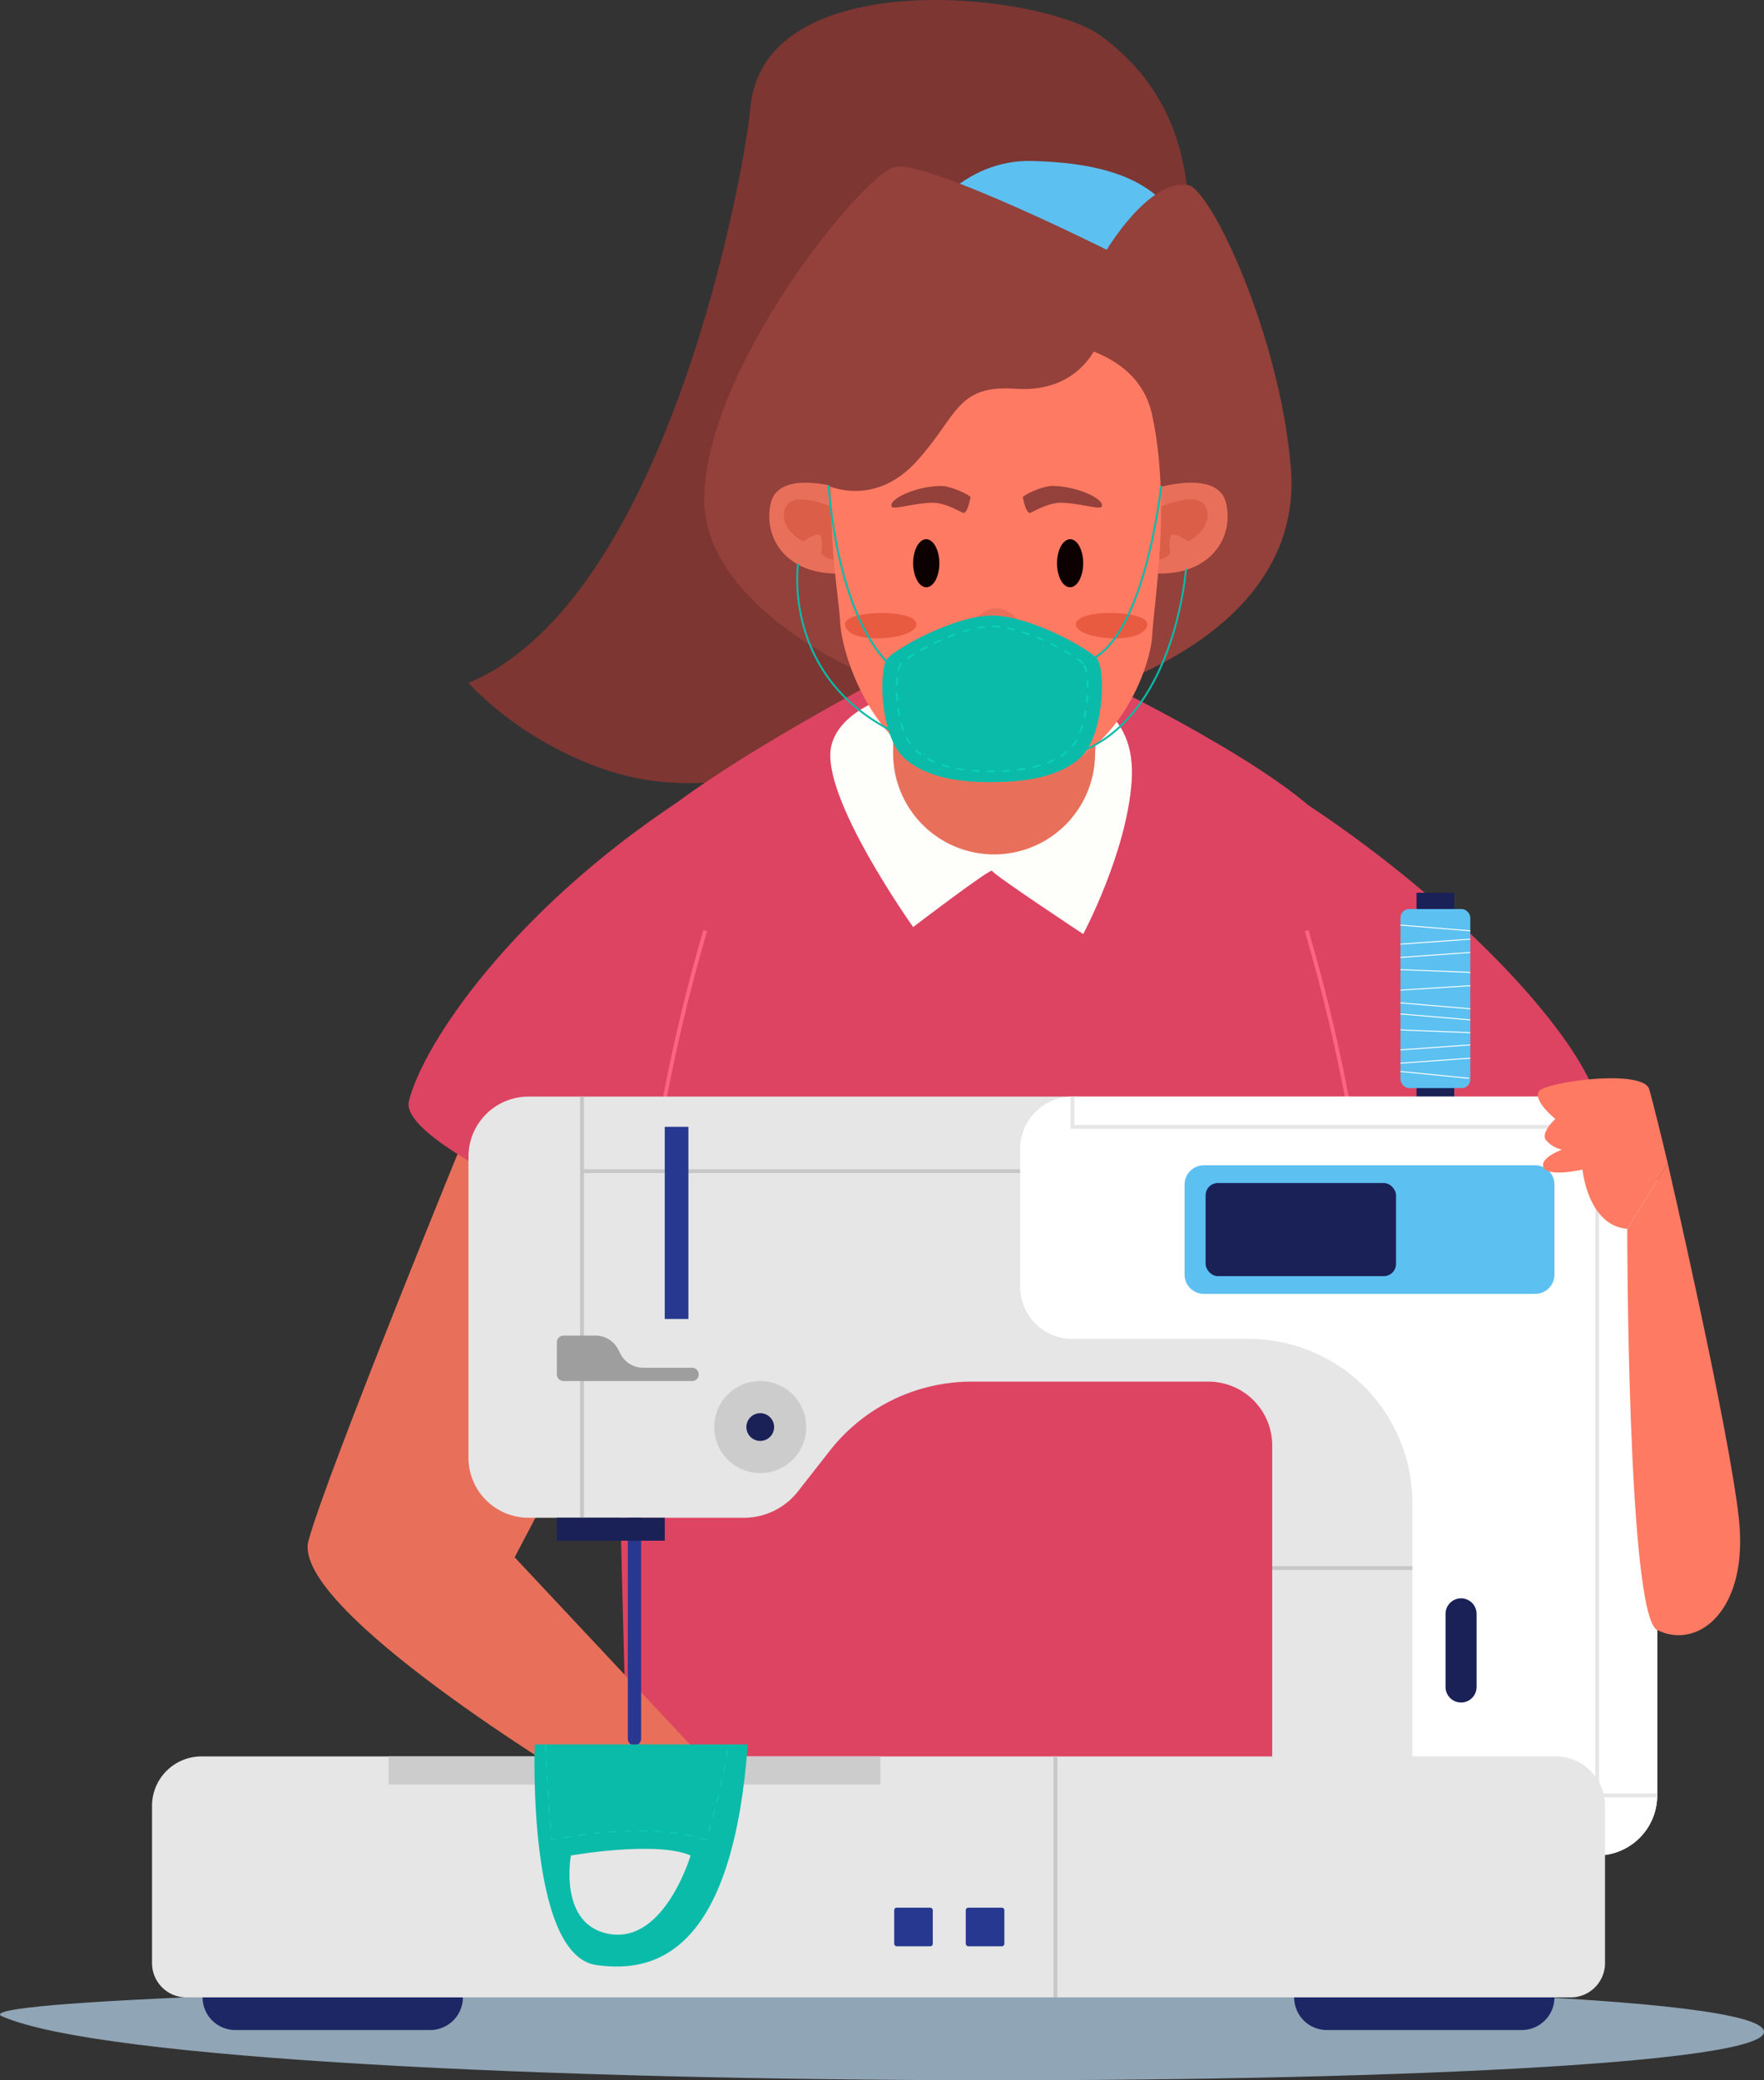 <svg xmlns="http://www.w3.org/2000/svg" width="460.789" height="543.245" viewBox="0 0 460.789 543.245">
  <rect x="0" y="0" width="460.789" height="543.245" fill="#333333" stroke="none"/>
  <g id="Grupo_13297" data-name="Grupo 13297" transform="translate(521.524 48.797)">
    <g id="Grupo_13291" data-name="Grupo 13291" transform="translate(-441.166 -48.797)">
      <path id="Trazado_19696" data-name="Trazado 19696" d="M-290.321-39.36c-15.317-11.339-88.456-19.528-91.7,18.9-1.235,14.623-21.086,127.877-73.618,150.028,11.872,12.639,30.82,23.231,48.008,25.521,46.617,6.216,119.978-34.091,132.576-94.565C-267.891,26.128-256.88-14.606-290.321-39.36Z" transform="translate(497.65 48.797)" fill="#7d3632"/>
      <path id="Trazado_19697" data-name="Trazado 19697" d="M-342.777,125.5l100.909,128.252,19.281-30.471c2.786,2.975-39.145-100.828-56.152-128.457Z" transform="translate(594.406 171.924)" fill="#e8705a"/>
      <path id="Trazado_19698" data-name="Trazado 19698" d="M-336.721,64.377c42.419,28.162,71.67,61.841,75.561,77.346,3.365,13.413-77.411,43.953-77.411,43.953Z" transform="translate(598.012 145.821)" fill="#dd4462"/>
      <path id="Trazado_19699" data-name="Trazado 19699" d="M-429.6,399h192.5S-242.142,100.382-245.57,89.2c-4.37-14.253-59.753-41.106-59.753-41.106l-62.084-.854S-426.413,78.328-432.6,92C-439.774,107.865-429.6,399-429.6,399Z" transform="translate(515.206 131.125)" fill="#dd4462"/>
      <path id="Trazado_19700" data-name="Trazado 19700" d="M-436.246,109.7s-36.931,90.12-41.789,107.96,71.451,63.687,71.451,63.687l30.458-8.053L-424.179,222l48.086-91.483Z" transform="translate(478.258 184.677)" fill="#e8705a"/>
      <path id="Trazado_19701" data-name="Trazado 19701" d="M-394.048,64.079c-42.419,28.162-66.027,62.394-69.918,77.9-3.365,13.413,77.411,43.953,77.411,43.953Z" transform="translate(490.423 145.565)" fill="#dd4462"/>
      <path id="Trazado_19702" data-name="Trazado 19702" d="M-414.6,82.058a460.975,460.975,0,0,0-16.755,87.566" transform="translate(518.468 160.979)" fill="none" stroke="#ff6381" stroke-miterlimit="10" stroke-width="1"/>
      <path id="Trazado_19703" data-name="Trazado 19703" d="M-337.759,82.058A461.064,461.064,0,0,1-321,169.624" transform="translate(598.708 160.979)" fill="none" stroke="#ff6381" stroke-miterlimit="10" stroke-width="1"/>
      <path id="Trazado_19704" data-name="Trazado 19704" d="M-395.419.606s11.161-27.347,35.383-26.764c31.92.767,38.071,12.827,42.644,25.869Z" transform="translate(549.276 68.197)" fill="#5cc0f1"/>
      <path id="Trazado_19705" data-name="Trazado 19705" d="M-384.211,105.436s-38.283-16.97-38.262-43.909c.024-33.9,41.449-85.094,49.846-86.827s55.29,21.675,55.29,21.675,11.051-18.627,21.262-16.894c5.9,1,24.058,39.262,26.857,74.119,1.9,23.7-13.831,44.035-46.982,56.752C-316.2,110.352-364.486,130.673-384.211,105.436Z" transform="translate(526.083 68.862)" fill="#94403b"/>
      <path id="Trazado_19706" data-name="Trazado 19706" d="M-362.473,46.216s-38.24,1.893-42.02,18.358c-3,13.049,21.389,47.268,21.389,47.268s20.455-15.6,20.631-14.686,23.79,16.521,23.79,16.521S-327.42,92.611-326.043,74-337.852,48.109-362.473,46.216Z" transform="translate(541.279 130.251)" fill="#fefffa"/>
      <path id="Trazado_19707" data-name="Trazado 19707" d="M-341.525,31.285l-1.646,48.9a26.379,26.379,0,0,1-26.363,25.49h0a26.378,26.378,0,0,1-26.379-26.377V31.285Z" transform="translate(548.854 117.451)" fill="#e8705a"/>
      <path id="Trazado_19708" data-name="Trazado 19708" d="M-360.592,21.394s19.208-6.928,21.413,3.148-5.668,20.154-21.413,17.949Z" transform="translate(579.133 106.98)" fill="#e8705a"/>
      <path id="Trazado_19709" data-name="Trazado 19709" d="M-356,23.14s10.013-4.413,11.541.849-4.8,8.434-4.8,8.434-3.861-2.663-4.539-1.475-.171,4.751-.171,4.751-4.411,3.822-5.771-.8S-360.536,24.56-356,23.14Z" transform="translate(579.312 108.983)" fill="#db5f48"/>
      <path id="Trazado_19710" data-name="Trazado 19710" d="M-391.556,21.394s-19.208-6.928-21.413,3.148S-407.3,44.7-391.556,42.491Z" transform="translate(533.918 106.98)" fill="#e8705a"/>
      <path id="Trazado_19711" data-name="Trazado 19711" d="M-399.5,23.14s-10.013-4.413-11.539.849,4.794,8.434,4.794,8.434,3.861-2.663,4.539-1.475.171,4.751.171,4.751,4.413,3.822,5.771-.8S-394.962,24.56-399.5,23.14Z" transform="translate(535.681 108.983)" fill="#db5f48"/>
      <path id="Trazado_19712" data-name="Trazado 19712" d="M-320.827,18.67c-5.039-23.092-40.725-19.734-40.725-19.734S-397.24-4.422-402.279,18.67s-.4,46.2.017,54.6,10.059,41.412,40.71,41.412,40.361-29.932,40.781-38.329S-315.788,41.761-320.827,18.67Z" transform="translate(541.397 89.572)" fill="#fe7a63"/>
      <path id="Trazado_19713" data-name="Trazado 19713" d="M-384.529,39.772s5.572-6.8,11.541,0C-372.988,39.772-378.56,44.51-384.529,39.772Z" transform="translate(558.612 122.134)" fill="#e8705a"/>
      <path id="Trazado_19714" data-name="Trazado 19714" d="M-396.039,24.966c-1.105-1.789,5.748-5.23,12.5-5.44,3.044-.093,8.232,2.582,8.072,3s-.741,4.045-1.848,4.045c-.481,0-4.454-2.628-7.962-2.65C-389.846,23.893-395.5,25.833-396.039,24.966Z" transform="translate(548.644 107.368)" fill="#94403b"/>
      <path id="Trazado_19715" data-name="Trazado 19715" d="M-357.108,24.966c1.107-1.789-5.746-5.23-12.494-5.44-3.044-.093-8.232,2.582-8.074,3s.741,4.045,1.85,4.045c.481,0,4.454-2.628,7.962-2.65C-363.3,23.893-357.644,25.833-357.108,24.966Z" transform="translate(564.485 107.368)" fill="#94403b"/>
      <path id="Trazado_19716" data-name="Trazado 19716" d="M-400.6,49.311s11.918,5.592,22.826-6.281,10.319-20.187,26.017-19.088,24.063-10.1,24.063-24.156c0,0-39.1-23.881-59.573-11.393S-419.376,24.947-400.6,49.311Z" transform="translate(536.722 77.581)" fill="#94403b"/>
      <g id="Grupo_13284" data-name="Grupo 13284" transform="translate(195.756 140.813)">
        <g id="Grupo_13283" data-name="Grupo 13283" transform="translate(0 0)">
          <g id="Grupo_13282" data-name="Grupo 13282">
            <g id="Grupo_13281" data-name="Grupo 13281">
              <g id="Grupo_13280" data-name="Grupo 13280">
                <path id="Trazado_19717" data-name="Trazado 19717" d="M-372.86,33.284c-.009,3.464,1.516,6.278,3.4,6.281s3.429-2.8,3.436-6.265-1.514-6.278-3.4-6.281S-372.851,29.818-372.86,33.284Z" transform="translate(372.86 -27.019)" fill="#0d0000"/>
              </g>
            </g>
          </g>
        </g>
      </g>
      <path id="Trazado_19718" data-name="Trazado 19718" d="M-351.572,40.314c.191-3.672-18.488-4.123-18.636,0S-351.871,46.022-351.572,40.314Z" transform="translate(570.888 122.684)" fill="#e85b41"/>
      <g id="Grupo_13289" data-name="Grupo 13289" transform="translate(158.175 140.813)">
        <g id="Grupo_13288" data-name="Grupo 13288" transform="translate(0 0)">
          <g id="Grupo_13287" data-name="Grupo 13287">
            <g id="Grupo_13286" data-name="Grupo 13286">
              <g id="Grupo_13285" data-name="Grupo 13285">
                <path id="Trazado_19719" data-name="Trazado 19719" d="M-386.252,33.284c.007,3.464-1.516,6.278-3.406,6.281s-3.427-2.8-3.436-6.265,1.516-6.278,3.4-6.281S-386.261,29.818-386.252,33.284Z" transform="translate(393.094 -27.019)" fill="#0d0000"/>
              </g>
            </g>
          </g>
        </g>
      </g>
      <path id="Trazado_19720" data-name="Trazado 19720" d="M-402.668,40.314c-.191-3.672,18.488-4.123,18.636,0S-402.369,46.022-402.668,40.314Z" transform="translate(543.06 122.684)" fill="#e85b41"/>
      <path id="Trazado_19721" data-name="Trazado 19721" d="M-388.723,49.351a43.524,43.524,0,0,0,25.023.366" transform="translate(555.017 132.939)" fill="none" stroke="#0d0000" stroke-miterlimit="10" stroke-width="0.481"/>
      <path id="Trazado_19722" data-name="Trazado 19722" d="M-383.844,54.934c-.4-1.995,11.242-2.331,10.678-.505S-383.371,57.295-383.844,54.934Z" transform="translate(559.191 136.266)" fill="#e8705a"/>
      <g id="Grupo_13290" data-name="Grupo 13290" transform="translate(127.881 126.892)">
        <path id="Trazado_19723" data-name="Trazado 19723" d="M-341.408,48.942c-2.37-2.669-17.21-11.008-27.169-11.188v-.017c-.054,0-.111.007-.165.009s-.113-.009-.165-.009v.017c-9.961.18-24.8,8.519-27.171,11.188-2.4,2.7-2,20.248,4.339,26.006s16.43,6.324,22.661,6.324,16.992-.565,23.331-6.324S-339.013,51.641-341.408,48.942Z" transform="translate(419.667 -3.91)" fill="#0abba9"/>
        <path id="Trazado_19724" data-name="Trazado 19724" d="M-404.967,19.524s1.777,34.733,17.368,48.095" transform="translate(413.209 -19.524)" fill="none" stroke="#0abba9" stroke-linecap="round" stroke-linejoin="round" stroke-width="0.5"/>
        <path id="Trazado_19725" data-name="Trazado 19725" d="M-409.192,30.578s-4.214,29.032,24.847,43.61" transform="translate(409.405 -10.047)" fill="none" stroke="#0abba9" stroke-linecap="round" stroke-linejoin="round" stroke-width="0.5"/>
        <path id="Trazado_19726" data-name="Trazado 19726" d="M-348.853,19.641s-4.354,41.871-20.324,45.922" transform="translate(443.892 -19.424)" fill="none" stroke="#0abba9" stroke-linecap="round" stroke-miterlimit="10" stroke-width="0.5"/>
        <path id="Trazado_19727" data-name="Trazado 19727" d="M-342.877,31.285s-2.611,36.052-25.677,46.776" transform="translate(444.426 -9.441)" fill="none" stroke="#0abba9" stroke-linecap="round" stroke-miterlimit="10" stroke-width="0.5"/>
        <path id="Trazado_19728" data-name="Trazado 19728" d="M-346.7,49.009c-2.062-2.322-14.966-9.574-23.627-9.73v-.013c-.046,0-.1.006-.143.006s-.1-.006-.145-.006v.013c-8.661.156-21.565,7.409-23.625,9.73-2.084,2.346-1.742,17.607,3.772,22.615s14.286,5.5,19.7,5.5,14.777-.49,20.291-5.5S-344.618,51.355-346.7,49.009Z" transform="translate(421.395 -2.599)" fill="none" stroke="#0bcfbb" stroke-miterlimit="10" stroke-width="0.5" stroke-dasharray="2 2"/>
      </g>
    </g>
    <path id="Trazado_19729" data-name="Trazado 19729" d="M-520.969,238.549c-18.709-8.191,442.031-14.857,459.7,2.977S-469.135,261.239-520.969,238.549Z" transform="translate(0 239.211)" fill="#90a5b5"/>
    <g id="Grupo_13296" data-name="Grupo 13296" transform="translate(-481.813 184.343)">
      <g id="Grupo_13294" data-name="Grupo 13294">
        <rect id="Rectángulo_3166" data-name="Rectángulo 3166" width="9.842" height="55.26" transform="translate(330.318)" fill="#192157"/>
        <g id="Grupo_13293" data-name="Grupo 13293" transform="translate(0 53.23)">
          <path id="Trazado_19730" data-name="Trazado 19730" d="M-433.554,244.5h-50.957a8.547,8.547,0,0,1-8.521-8.521h0a8.548,8.548,0,0,1,8.521-8.523h50.957a8.547,8.547,0,0,1,8.521,8.523h0A8.546,8.546,0,0,1-433.554,244.5Z" transform="translate(506.239 -0.741)" fill="#1d2766"/>
          <path id="Trazado_19731" data-name="Trazado 19731" d="M-280.034,244.5h-50.955a8.548,8.548,0,0,1-8.523-8.521h0a8.548,8.548,0,0,1,8.523-8.523h50.955a8.548,8.548,0,0,1,8.523,8.523h0A8.548,8.548,0,0,1-280.034,244.5Z" transform="translate(637.853 -0.741)" fill="#1d2766"/>
          <path id="Trazado_19732" data-name="Trazado 19732" d="M-455.638,199.679v-78.6a15.689,15.689,0,0,1,15.689-15.689H-160.8a15.687,15.687,0,0,1,15.687,15.689v166.8A15.687,15.687,0,0,1-160.8,303.571h-84.884V196.479a16.653,16.653,0,0,0-16.653-16.654h-61.857a47.061,47.061,0,0,0-37.05,18.042l-8.341,10.646a17.881,17.881,0,0,1-14.077,6.855h-56.289A15.689,15.689,0,0,1-455.638,199.679Z" transform="translate(538.297 -105.389)" fill="#e6e6e6"/>
          <line id="Línea_203" data-name="Línea 203" x2="257.997" transform="translate(112.32 19.472)" fill="none" stroke="#c7c7c7" stroke-miterlimit="10" stroke-width="1"/>
          <path id="Trazado_19733" data-name="Trazado 19733" d="M-378.05,119.066v35.928a13.677,13.677,0,0,0,13.675,13.677h46.07a42.7,42.7,0,0,1,42.7,42.7v92.2h48.29a15.687,15.687,0,0,0,15.687-15.689v-166.8a15.687,15.687,0,0,0-15.687-15.689h-137.06A13.677,13.677,0,0,0-378.05,119.066Z" transform="translate(604.814 -105.389)" fill="#fff"/>
          <line id="Línea_204" data-name="Línea 204" x1="63.977" transform="translate(329.21 182.494)" fill="none" stroke="#e6e6e6" stroke-miterlimit="10" stroke-width="1"/>
          <path id="Trazado_19734" data-name="Trazado 19734" d="M-120.593,211.083v41.048a8.96,8.96,0,0,1-8.958,8.96H-491.185a8.959,8.959,0,0,1-8.958-8.96V211.083a12.922,12.922,0,0,1,12.921-12.921h353.707A12.922,12.922,0,0,1-120.593,211.083Z" transform="translate(500.143 -25.854)" fill="#e6e6e6"/>
          <path id="Trazado_19735" data-name="Trazado 19735" d="M-433.226,164.6h3.475v57.71a1.738,1.738,0,0,1-1.738,1.738h0a1.738,1.738,0,0,1-1.737-1.738Z" transform="translate(557.511 -54.625)" fill="#28378f"/>
          <line id="Línea_205" data-name="Línea 205" y2="62.929" transform="translate(235.995 172.308)" fill="none" stroke="#c7c7c7" stroke-miterlimit="10" stroke-width="1"/>
          <line id="Línea_206" data-name="Línea 206" y2="109.978" transform="translate(112.32 0.001)" fill="none" stroke="#c7c7c7" stroke-miterlimit="10" stroke-width="1"/>
          <rect id="Rectángulo_3167" data-name="Rectángulo 3167" width="6.176" height="50.178" transform="translate(133.935 7.893)" fill="#26388f"/>
          <path id="Trazado_19736" data-name="Trazado 19736" d="M-441.464,138.993h8.354a6.634,6.634,0,0,1,5.865,3.534l.7,1.326a6.636,6.636,0,0,0,5.867,3.534h12.791a1.736,1.736,0,0,1,1.737,1.737h0a1.735,1.735,0,0,1-1.737,1.737h-33.58a1.736,1.736,0,0,1-1.737-1.737v-8.4A1.737,1.737,0,0,1-441.464,138.993Z" transform="translate(548.96 -76.58)" fill="#9e9e9e"/>
          <path id="Trazado_19737" data-name="Trazado 19737" d="M-397.042,157.4a12.014,12.014,0,0,1-12.013,12.013A12.013,12.013,0,0,1-421.068,157.4a12.014,12.014,0,0,1,12.013-12.015A12.014,12.014,0,0,1-397.042,157.4Z" transform="translate(567.934 -71.102)" fill="#ccc"/>
          <path id="Trazado_19738" data-name="Trazado 19738" d="M-409.312,153.523a3.618,3.618,0,0,1-3.618,3.618,3.618,3.618,0,0,1-3.618-3.618,3.619,3.619,0,0,1,3.618-3.62A3.619,3.619,0,0,1-409.312,153.523Z" transform="translate(571.81 -67.227)" fill="#192157"/>
          <rect id="Rectángulo_3168" data-name="Rectángulo 3168" width="28.177" height="5.989" transform="translate(105.759 109.979)" fill="#192157"/>
          <path id="Trazado_19739" data-name="Trazado 19739" d="M-314.163,203.144h0a4.065,4.065,0,0,1-4.053-4.053V179.986a4.065,4.065,0,0,1,4.053-4.053h0a4.064,4.064,0,0,1,4.053,4.053v19.106A4.064,4.064,0,0,1-314.163,203.144Z" transform="translate(656.11 -44.911)" fill="#192157"/>
          <path id="Trazado_19740" data-name="Trazado 19740" d="M-370.687,105.389v7.892h150.67" transform="translate(611.127 -105.389)" fill="none" stroke="#e6e6e6" stroke-miterlimit="10" stroke-width="1"/>
          <line id="Línea_207" data-name="Línea 207" y2="185.228" transform="translate(377.498 0.001)" fill="none" stroke="#e6e6e6" stroke-miterlimit="10" stroke-width="1"/>
          <rect id="Rectángulo_3169" data-name="Rectángulo 3169" width="10.079" height="10.08" rx="0.635" transform="translate(193.869 211.808)" fill="#26388f"/>
          <rect id="Rectángulo_3170" data-name="Rectángulo 3170" width="10.08" height="10.08" rx="0.635" transform="translate(212.567 211.808)" fill="#26388f"/>
          <rect id="Rectángulo_3171" data-name="Rectángulo 3171" width="128.478" height="7.347" transform="translate(61.784 172.308)" fill="#ccc"/>
          <g id="Grupo_13292" data-name="Grupo 13292" transform="translate(269.72 17.941)">
            <path id="Rectángulo_3172" data-name="Rectángulo 3172" d="M5.036,0H91.585a5.037,5.037,0,0,1,5.037,5.037v23.5a5.036,5.036,0,0,1-5.036,5.036H5.037A5.037,5.037,0,0,1,0,28.539V5.036A5.036,5.036,0,0,1,5.036,0Z" fill="#5cc0f1"/>
            <rect id="Rectángulo_3173" data-name="Rectángulo 3173" width="49.735" height="24.317" rx="3.195" transform="translate(5.5 4.629)" fill="#192157"/>
          </g>
          <line id="Línea_208" data-name="Línea 208" x2="36.595" transform="translate(292.615 123.108)" fill="none" stroke="#c7c7c7" stroke-miterlimit="10" stroke-width="1"/>
        </g>
        <rect id="Rectángulo_3174" data-name="Rectángulo 3174" width="18.238" height="46.768" rx="2.26" transform="translate(326.12 4.246)" fill="#5cc0f1"/>
        <line id="Línea_209" data-name="Línea 209" x2="18.238" y2="1.496" transform="translate(326.12 8.443)" fill="none" stroke="#fff" stroke-miterlimit="10" stroke-width="0.25"/>
        <line id="Línea_210" data-name="Línea 210" x1="18.238" y2="1.303" transform="translate(326.12 12.11)" fill="none" stroke="#fff" stroke-miterlimit="10" stroke-width="0.25"/>
        <line id="Línea_211" data-name="Línea 211" x1="18.238" y2="1.303" transform="translate(326.12 15.584)" fill="none" stroke="#fff" stroke-miterlimit="10" stroke-width="0.25"/>
        <line id="Línea_212" data-name="Línea 212" x2="18.238" y2="0.724" transform="translate(326.12 20.071)" fill="none" stroke="#fff" stroke-miterlimit="10" stroke-width="0.25"/>
        <line id="Línea_213" data-name="Línea 213" x1="18.238" y2="1.158" transform="translate(326.12 24.268)" fill="none" stroke="#fff" stroke-miterlimit="10" stroke-width="0.25"/>
        <line id="Línea_214" data-name="Línea 214" x2="18.238" y2="1.544" transform="translate(326.12 28.756)" fill="none" stroke="#fff" stroke-miterlimit="10" stroke-width="0.25"/>
        <line id="Línea_215" data-name="Línea 215" x1="17.906" y1="1.775" transform="translate(326.12 46.671)" fill="none" stroke="#fff" stroke-miterlimit="10" stroke-width="0.25"/>
        <line id="Línea_216" data-name="Línea 216" y1="1.303" x2="18.238" transform="translate(326.12 43.198)" fill="none" stroke="#fff" stroke-miterlimit="10" stroke-width="0.25"/>
        <line id="Línea_217" data-name="Línea 217" y1="1.303" x2="18.238" transform="translate(326.12 39.724)" fill="none" stroke="#fff" stroke-miterlimit="10" stroke-width="0.25"/>
        <line id="Línea_218" data-name="Línea 218" x1="18.238" y1="0.724" transform="translate(326.12 35.816)" fill="none" stroke="#fff" stroke-miterlimit="10" stroke-width="0.25"/>
        <line id="Línea_219" data-name="Línea 219" x1="18.238" y1="1.544" transform="translate(326.12 31.651)" fill="none" stroke="#fff" stroke-miterlimit="10" stroke-width="0.25"/>
      </g>
      <path id="Trazado_19741" data-name="Trazado 19741" d="M-271.284,125.084s-3.287-13.854-4.84-19.366-27.39-1.93-28.872.548,4.337,7.175,4.337,7.175-3.845,3.5-2.493,5.459a7.581,7.581,0,0,0,4.22,2.545s-6.133,2.242-4.755,4.738,10.115.475,10.115.475,1.38,14.617,11.688,15.464Z" transform="translate(667.237 -54.367)" fill="#fe7a63"/>
      <path id="Trazado_19742" data-name="Trazado 19742" d="M-292.663,131.841s0,100.917,7.832,104.784c10.778,5.319,24.021-5.3,21.307-29.329s-18.54-92.492-18.54-92.492Z" transform="translate(678.017 -44.087)" fill="#fe7a63"/>
      <g id="Grupo_13295" data-name="Grupo 13295" transform="translate(99.898 222.401)">
        <path id="Trazado_19743" data-name="Trazado 19743" d="M-446.289,196.473s-2.023,54.906,16.019,57.6,35.857-6.686,39.637-57.6Zm20.02,49.581c-14.038-1.933-10.562-20.57-10.562-20.57s22.271-3.936,31.264,0C-405.567,225.484-412.229,247.985-426.269,246.054Z" transform="translate(446.357 -196.473)" fill="#0abba9"/>
        <path id="Trazado_19744" data-name="Trazado 19744" d="M-444.781,196.473s.81,19.1,1.621,24.971c0,0,25.308-5.466,40.29,0,0,0,5.264-17.24,5.669-24.715" transform="translate(447.707 -196.473)" fill="none" stroke="#0bcfbb" stroke-miterlimit="10" stroke-width="0.25" stroke-dasharray="2 2"/>
      </g>
    </g>
  </g>
</svg>
